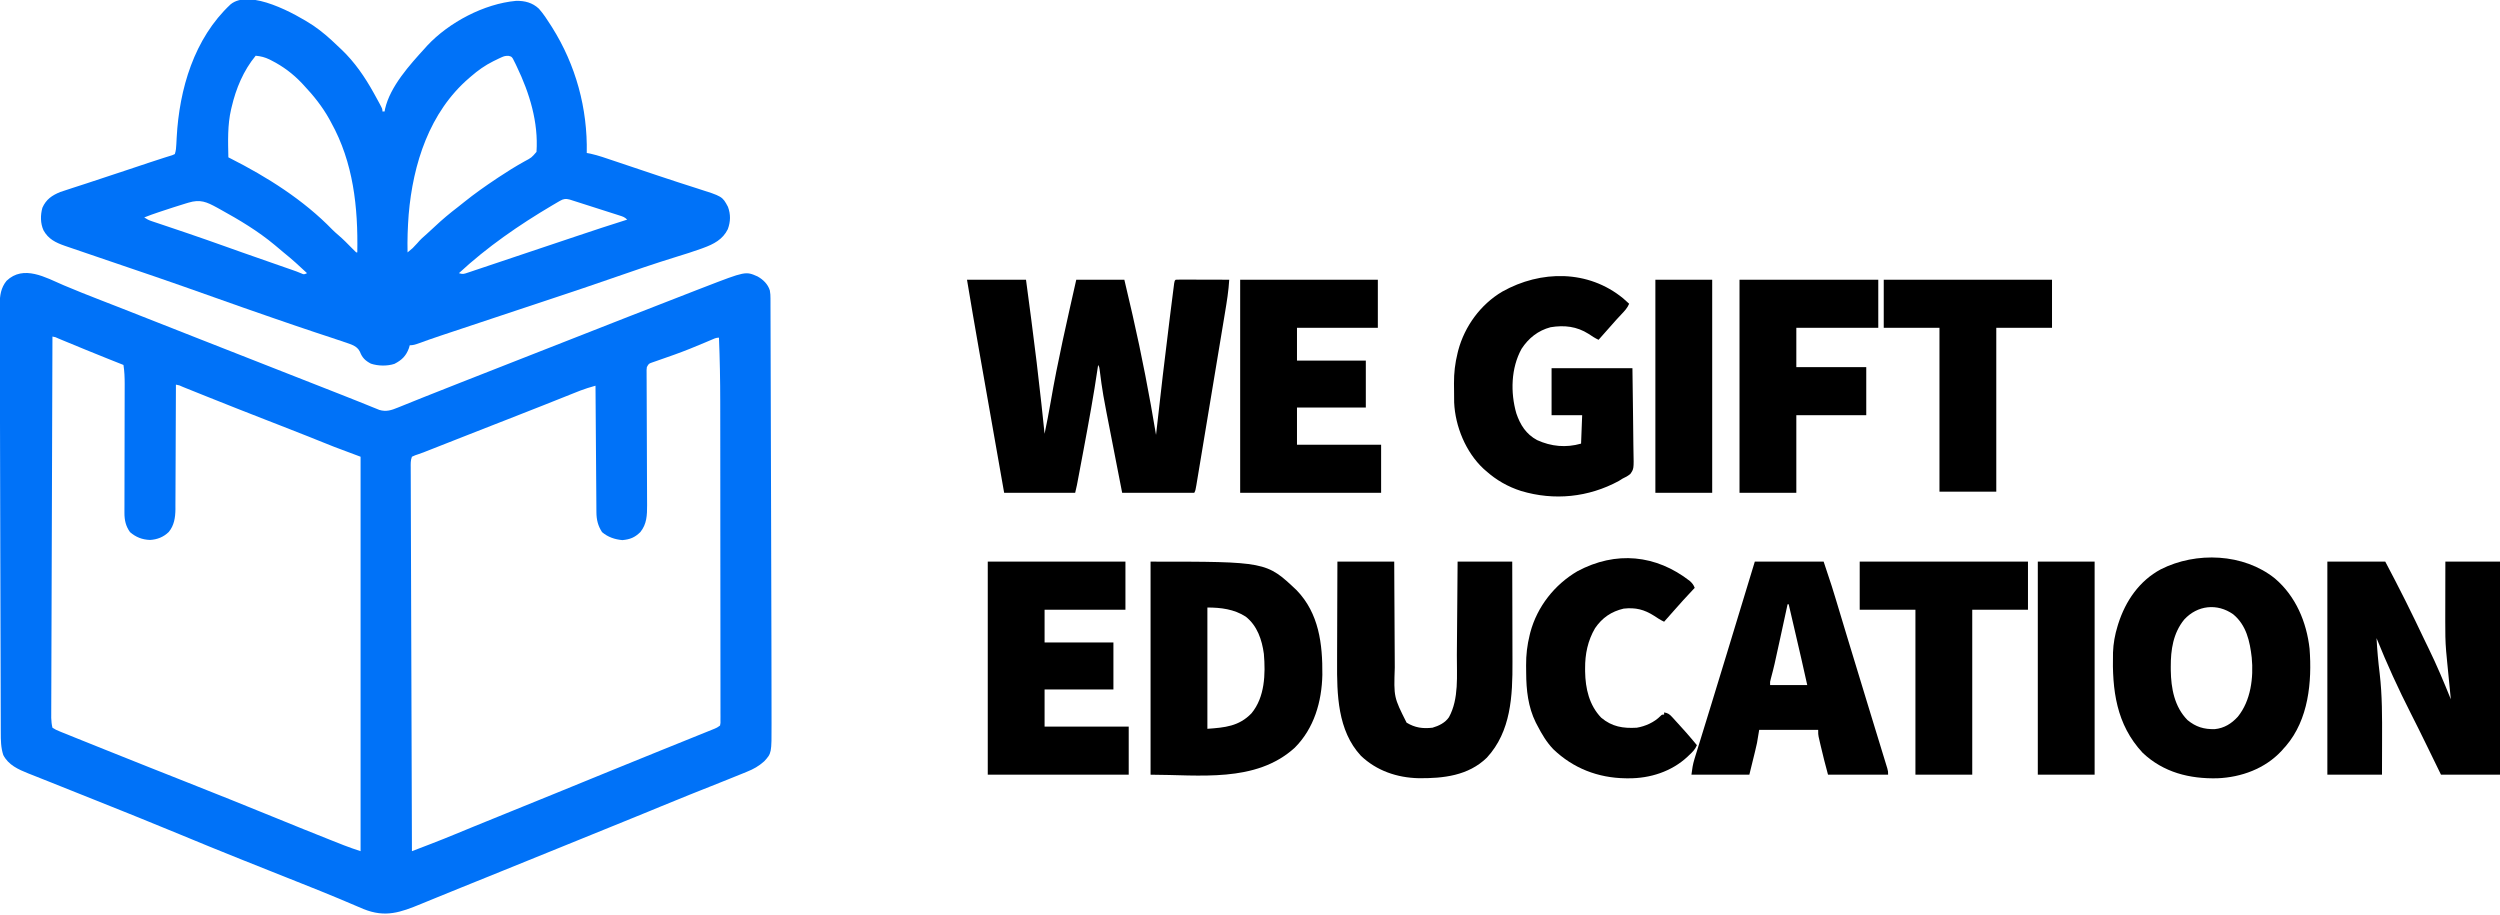 <?xml version="1.0" encoding="UTF-8"?>
<svg version="1.1" xmlns="http://www.w3.org/2000/svg" width="2288" height="837">
<path d="M0 0 C11.221 4.794 22.573 9.238 33.942 13.666 C34.94 14.054 35.937 14.443 36.965 14.843 C41.002 16.416 45.039 17.988 49.076 19.558 C58.085 23.064 67.078 26.609 76.067 30.166 C91.559 36.291 107.061 42.389 122.567 48.478 C123.753 48.944 124.939 49.41 126.161 49.89 C132.241 52.278 138.322 54.665 144.402 57.053 C155.008 61.218 165.613 65.384 176.218 69.551 C182.006 71.825 187.794 74.099 193.583 76.373 C195.912 77.288 198.24 78.203 200.569 79.117 C201.735 79.575 202.901 80.033 204.102 80.505 C244.169 96.246 244.169 96.246 247.444 97.533 C249.582 98.373 251.72 99.211 253.859 100.048 C259.047 102.079 264.229 104.127 269.394 106.216 C271.958 107.253 274.525 108.282 277.092 109.31 C278.913 110.042 280.729 110.786 282.545 111.529 C283.654 111.973 284.762 112.416 285.904 112.872 C287.366 113.465 287.366 113.465 288.857 114.07 C295.134 115.943 299.857 114.388 305.716 111.97 C306.508 111.654 307.3 111.337 308.116 111.01 C309.851 110.315 311.583 109.615 313.314 108.911 C316.136 107.763 318.963 106.627 321.791 105.495 C324.85 104.27 327.908 103.044 330.965 101.815 C342.075 97.349 353.22 92.975 364.368 88.605 C369.114 86.744 373.86 84.881 378.605 83.017 C382.223 81.596 385.842 80.176 389.461 78.755 C396.614 75.947 403.766 73.137 410.919 70.326 C435.551 60.646 460.184 50.971 484.824 41.314 C495.348 37.189 505.869 33.061 516.387 28.924 C537.464 20.636 558.556 12.389 579.687 4.243 C581.953 3.369 584.218 2.495 586.483 1.62 C624.081 -12.901 624.081 -12.901 635.005 -8.084 C640.143 -5.212 644.466 -1.038 646.25 4.713 C646.756 7.233 646.823 9.554 646.831 12.126 C646.836 13.186 646.842 14.247 646.847 15.34 C646.849 17.088 646.849 17.088 646.85 18.87 C646.855 20.11 646.86 21.349 646.865 22.626 C646.878 26.07 646.886 29.515 646.893 32.96 C646.901 36.679 646.914 40.398 646.927 44.116 C646.952 51.428 646.972 58.739 646.989 66.05 C647.01 74.647 647.037 83.245 647.063 91.842 C647.111 107.292 647.154 122.743 647.195 138.193 C647.234 152.981 647.275 167.769 647.32 182.557 C647.324 183.906 647.324 183.906 647.328 185.282 C647.339 188.903 647.35 192.524 647.361 196.145 C647.487 237.643 647.594 279.141 647.683 320.64 C647.692 324.754 647.701 328.868 647.71 332.982 C647.739 346.436 647.764 359.889 647.776 373.343 C647.779 377.051 647.785 380.758 647.793 384.466 C647.801 388.615 647.805 392.764 647.804 396.913 C647.805 398.365 647.807 399.817 647.811 401.269 C647.884 428.287 647.884 428.287 641.038 435.71 C636.109 440.111 631.324 442.824 625.204 445.248 C624.297 445.621 623.391 445.995 622.456 446.38 C619.542 447.576 616.618 448.747 613.692 449.916 C611.745 450.703 609.798 451.492 607.851 452.281 C602.802 454.318 597.745 456.333 592.684 458.341 C587.187 460.523 581.693 462.715 576.2 464.908 C575.116 465.341 574.031 465.774 572.914 466.219 C563.878 469.831 554.87 473.506 545.88 477.228 C543.17 478.35 540.46 479.471 537.751 480.592 C537.089 480.865 536.427 481.139 535.744 481.421 C527.992 484.624 520.218 487.77 512.442 490.916 C498.216 496.672 484 502.455 469.789 508.25 C446.567 517.719 423.327 527.142 400.072 536.531 C390.946 540.216 381.822 543.908 372.699 547.601 C370.099 548.653 367.498 549.704 364.897 550.756 C357.221 553.859 349.548 556.97 341.888 560.111 C338.519 561.492 335.149 562.869 331.778 564.246 C330.211 564.888 328.644 565.532 327.079 566.178 C308.118 574.001 294.299 578.945 274.353 570.858 C271.687 569.744 269.028 568.612 266.374 567.468 C262.433 565.771 258.478 564.109 254.523 562.445 C253.237 561.903 253.237 561.903 251.925 561.35 C240.947 556.74 229.885 552.34 218.825 547.931 C216.612 547.048 214.4 546.165 212.187 545.282 C204.268 542.123 196.347 538.969 188.426 535.816 C180.579 532.691 172.732 529.563 164.887 526.431 C163.79 525.993 162.692 525.555 161.561 525.103 C142.881 517.641 124.27 510.019 105.694 502.301 C93.845 497.379 81.963 492.538 70.067 487.728 C68.302 487.014 68.302 487.014 66.501 486.286 C63.808 485.198 61.114 484.113 58.419 483.029 C57.436 482.633 56.452 482.238 55.44 481.83 C47.077 478.468 38.709 475.118 30.341 471.771 C29.682 471.508 29.023 471.244 28.345 470.973 C21.234 468.129 14.123 465.288 7.01 462.45 C1.087 460.087 -4.832 457.713 -10.75 455.338 C-13.803 454.118 -16.858 452.908 -19.916 451.703 C-22.961 450.5 -26.001 449.285 -29.042 448.072 C-30.695 447.427 -30.695 447.427 -32.38 446.769 C-41.503 443.108 -50.646 439.032 -55.308 429.916 C-57.527 423.146 -57.599 416.332 -57.586 409.274 C-57.592 408.128 -57.598 406.983 -57.604 405.803 C-57.621 401.974 -57.624 398.145 -57.627 394.316 C-57.635 391.56 -57.646 388.805 -57.657 386.049 C-57.682 379.321 -57.697 372.593 -57.708 365.865 C-57.722 357.919 -57.747 349.972 -57.773 342.025 C-57.818 327.707 -57.855 313.388 -57.886 299.07 C-57.916 285.443 -57.95 271.817 -57.99 258.19 C-57.993 257.365 -57.995 256.539 -57.998 255.689 C-58.008 252.362 -58.018 249.036 -58.028 245.71 C-58.123 213.961 -58.199 182.212 -58.256 150.463 C-58.261 147.355 -58.267 144.247 -58.272 141.139 C-58.274 140.377 -58.275 139.615 -58.277 138.829 C-58.298 126.948 -58.328 115.067 -58.361 103.187 C-58.393 91.748 -58.419 80.309 -58.436 68.87 C-58.446 62.766 -58.459 56.662 -58.48 50.558 C-58.5 44.999 -58.51 39.44 -58.512 33.881 C-58.515 31.881 -58.521 29.881 -58.531 27.88 C-58.543 25.171 -58.544 22.462 -58.541 19.752 C-58.547 18.981 -58.554 18.21 -58.561 17.415 C-58.525 9.446 -57.475 2.231 -52.308 -4.084 C-36.749 -18.967 -16.564 -7.129 0 0 Z M-10.308 46.916 C-10.458 91.656 -10.603 136.397 -10.741 181.138 C-10.757 186.417 -10.774 191.697 -10.79 196.977 C-10.793 198.028 -10.797 199.079 -10.8 200.162 C-10.853 217.191 -10.909 234.22 -10.967 251.248 C-11.026 268.716 -11.081 286.184 -11.133 303.652 C-11.165 314.434 -11.2 325.216 -11.239 335.998 C-11.265 343.387 -11.288 350.777 -11.308 358.167 C-11.319 362.432 -11.332 366.698 -11.35 370.964 C-11.366 374.869 -11.377 378.774 -11.385 382.679 C-11.388 384.092 -11.394 385.505 -11.401 386.918 C-11.41 388.839 -11.413 390.76 -11.415 392.68 C-11.419 393.747 -11.422 394.814 -11.426 395.914 C-11.303 399.03 -11.052 401.883 -10.308 404.916 C-8.005 406.418 -6.179 407.332 -3.656 408.299 C-2.599 408.736 -2.599 408.736 -1.52 409.183 C0.854 410.159 3.241 411.099 5.63 412.041 C7.337 412.734 9.044 413.429 10.75 414.126 C15.411 416.022 20.083 417.887 24.758 419.746 C28.675 421.308 32.586 422.886 36.497 424.465 C50.208 430 63.947 435.465 77.692 440.916 C78.804 441.357 79.915 441.797 81.06 442.252 C91.228 446.283 101.397 450.312 111.566 454.338 C139.436 465.373 167.264 476.497 195.005 487.853 C211.2 494.482 227.421 501.038 243.692 507.478 C245.052 508.018 245.052 508.018 246.44 508.569 C249.002 509.584 251.566 510.596 254.13 511.607 C254.868 511.9 255.607 512.193 256.367 512.495 C261.439 514.485 266.506 516.187 271.692 517.916 C271.692 398.786 271.692 279.656 271.692 156.916 C263.772 153.946 255.852 150.976 247.692 147.916 C243.036 146.081 238.391 144.236 233.755 142.353 C231.211 141.328 228.667 140.304 226.122 139.283 C225.458 139.017 224.794 138.75 224.11 138.476 C215.223 134.917 206.3 131.451 197.38 127.978 C193.854 126.605 190.328 125.231 186.802 123.857 C185.94 123.521 185.078 123.186 184.189 122.84 C176.164 119.712 168.144 116.571 160.13 113.416 C159.485 113.162 158.841 112.909 158.177 112.647 C149.704 109.31 141.243 105.94 132.79 102.552 C131.866 102.182 130.942 101.812 129.991 101.431 C125.434 99.605 120.877 97.776 116.323 95.943 C114.675 95.282 113.027 94.62 111.38 93.959 C110.232 93.496 110.232 93.496 109.062 93.023 C105.968 91.558 105.968 91.558 102.692 90.916 C102.691 91.54 102.689 92.165 102.688 92.809 C102.651 108.042 102.591 123.276 102.508 138.509 C102.469 145.876 102.436 153.243 102.421 160.61 C102.408 167.035 102.381 173.459 102.338 179.884 C102.315 183.282 102.299 186.681 102.3 190.079 C102.298 193.883 102.271 197.686 102.238 201.49 C102.246 203.161 102.246 203.161 102.253 204.866 C102.152 212.465 101.144 219.831 96.078 225.826 C91.296 230.468 85.625 232.674 79.024 233.08 C71.863 232.817 66.134 230.619 60.692 225.916 C56.82 220.579 55.564 214.945 55.579 208.439 C55.579 206.77 55.579 206.77 55.579 205.067 C55.587 203.242 55.587 203.242 55.594 201.38 C55.597 199.407 55.599 197.435 55.601 195.462 C55.605 193.344 55.61 191.225 55.617 189.106 C55.631 184.685 55.636 180.263 55.641 175.842 C55.653 165.652 55.675 155.463 55.697 145.274 C55.718 135.945 55.736 126.616 55.746 117.287 C55.751 112.897 55.76 108.507 55.774 104.117 C55.78 102.04 55.783 99.962 55.785 97.885 C55.788 95.359 55.795 92.833 55.805 90.307 C55.806 84.41 55.596 78.746 54.692 72.916 C53.961 72.626 53.231 72.335 52.478 72.036 C48.923 70.623 45.37 69.208 41.817 67.791 C41.161 67.529 40.505 67.268 39.83 66.998 C26.962 61.861 14.148 56.598 1.351 51.286 C0.645 50.994 -0.061 50.702 -0.789 50.401 C-2.119 49.85 -3.448 49.298 -4.777 48.744 C-7.455 47.458 -7.455 47.458 -10.308 46.916 Z M592.313 50.119 C591.179 50.599 590.045 51.079 588.877 51.574 C587.962 51.963 587.962 51.963 587.029 52.36 C577.93 56.222 568.803 59.943 559.497 63.279 C558.743 63.549 557.99 63.819 557.213 64.098 C553.526 65.414 549.833 66.712 546.133 67.993 C544.784 68.468 543.436 68.944 542.087 69.42 C540.899 69.83 539.712 70.241 538.488 70.664 C535.427 71.736 535.427 71.736 533.692 74.916 C533.401 77.467 533.401 77.467 533.465 80.379 C533.465 81.515 533.465 82.65 533.466 83.82 C533.476 85.067 533.486 86.313 533.497 87.598 C533.501 89.613 533.506 91.627 533.51 93.642 C533.517 95.81 533.529 97.977 533.542 100.145 C533.569 104.667 533.581 109.19 533.59 113.712 C533.614 124.137 533.658 134.562 533.703 144.986 C533.743 154.525 533.779 164.064 533.799 173.603 C533.809 178.092 533.829 182.581 533.856 187.07 C533.871 189.874 533.877 192.678 533.882 195.482 C533.887 197.388 533.903 199.293 533.919 201.199 C533.92 210.364 533.704 218.568 527.692 225.916 C522.638 230.858 518.303 232.581 511.317 233.228 C504.442 232.636 497.971 230.458 492.692 225.916 C488.932 220.179 487.584 214.545 487.534 207.721 C487.519 206.183 487.519 206.183 487.504 204.615 C487.499 203.501 487.493 202.388 487.487 201.241 C487.477 200.06 487.467 198.879 487.457 197.662 C487.431 194.433 487.409 191.204 487.389 187.975 C487.367 184.597 487.34 181.22 487.313 177.842 C487.263 171.449 487.218 165.057 487.175 158.664 C487.125 151.385 487.07 144.106 487.015 136.826 C486.901 121.856 486.794 106.886 486.692 91.916 C485.125 92.376 483.559 92.839 481.993 93.303 C481.121 93.561 480.248 93.818 479.35 94.084 C475.09 95.417 470.971 97.067 466.833 98.732 C465.908 99.1 464.983 99.468 464.029 99.848 C462.039 100.64 460.049 101.435 458.06 102.231 C452.665 104.39 447.264 106.534 441.864 108.681 C440.757 109.122 439.651 109.562 438.511 110.016 C427.754 114.296 416.976 118.518 406.192 122.728 C402.439 124.194 398.687 125.66 394.934 127.127 C393.977 127.501 393.02 127.875 392.033 128.26 C383.898 131.441 375.767 134.634 367.637 137.83 C366.999 138.081 366.361 138.332 365.704 138.59 C358.791 141.307 351.879 144.026 344.968 146.745 C342.68 147.644 340.393 148.544 338.106 149.443 C337.069 149.852 336.031 150.26 334.962 150.681 C333.988 151.064 333.014 151.447 332.011 151.841 C331.104 152.202 330.196 152.562 329.261 152.933 C327.603 153.567 325.931 154.165 324.244 154.718 C321.816 155.481 321.816 155.481 318.692 156.916 C317.364 160.154 317.574 163.526 317.585 166.983 C317.586 168.235 317.588 169.486 317.589 170.776 C317.596 172.167 317.603 173.559 317.61 174.95 C317.614 176.426 317.617 177.902 317.62 179.378 C317.629 183.439 317.644 187.501 317.661 191.562 C317.677 195.939 317.688 200.317 317.7 204.695 C317.72 212.281 317.745 219.867 317.772 227.454 C317.811 238.422 317.844 249.391 317.876 260.359 C317.928 278.154 317.985 295.949 318.044 313.744 C318.102 331.032 318.157 348.321 318.21 365.609 C318.213 366.674 318.216 367.739 318.22 368.837 C318.236 374.181 318.252 379.525 318.269 384.87 C318.403 429.218 318.545 473.567 318.692 517.916 C322.826 516.331 326.959 514.745 331.093 513.158 C332.252 512.714 333.412 512.269 334.607 511.811 C343.426 508.424 352.187 504.916 360.914 501.298 C365.048 499.584 369.187 497.881 373.325 496.177 C374.18 495.825 375.035 495.473 375.916 495.11 C385.283 491.254 394.674 487.459 404.067 483.666 C419.308 477.508 434.537 471.318 449.755 465.103 C451.287 464.478 451.287 464.478 452.85 463.839 C462.194 460.023 471.537 456.205 480.88 452.386 C487.025 449.875 493.171 447.364 499.317 444.853 C500.826 444.237 500.826 444.237 502.365 443.608 C517.753 437.325 533.156 431.078 548.567 424.853 C550.538 424.057 552.508 423.261 554.479 422.465 C569.145 416.539 569.145 416.539 575.304 414.056 C579.185 412.492 583.064 410.923 586.942 409.353 C588.025 408.918 589.107 408.483 590.223 408.035 C591.187 407.644 592.152 407.252 593.145 406.849 C593.962 406.52 594.778 406.19 595.619 405.851 C597.924 404.879 597.924 404.879 600.692 402.916 C601.145 400.522 601.145 400.522 601.064 397.678 C601.071 396.56 601.077 395.443 601.084 394.291 C601.072 392.434 601.072 392.434 601.06 390.539 C601.063 389.231 601.066 387.923 601.07 386.576 C601.078 382.933 601.068 379.29 601.055 375.647 C601.044 371.721 601.051 367.796 601.055 363.87 C601.06 356.167 601.05 348.463 601.034 340.76 C601.017 331.768 601.016 322.777 601.015 313.785 C601.013 297.709 600.997 281.634 600.973 265.558 C600.95 250.013 600.936 234.469 600.932 218.924 C600.932 217.494 600.932 217.494 600.932 216.035 C600.931 214.114 600.931 212.194 600.93 210.273 C600.93 209.325 600.93 208.377 600.93 207.4 C600.929 206.455 600.929 205.509 600.929 204.534 C600.925 189.668 600.914 174.802 600.902 159.936 C600.897 154.577 600.894 149.218 600.891 143.86 C600.886 135.332 600.879 126.804 600.864 118.277 C600.858 114.388 600.853 110.5 600.852 106.612 C600.846 87.026 600.476 67.487 599.692 47.916 C596.877 47.916 594.903 49.009 592.313 50.119 Z " fill="#0072F8" transform="translate(58.308,261.084)"/>
<path d="M0 0 C7.95 5.401 15.045 11.588 21.936 18.272 C23.267 19.557 24.623 20.817 25.98 22.074 C37.979 33.473 47.412 47.267 55.402 61.688 C55.783 62.372 56.164 63.057 56.557 63.763 C57.703 65.837 58.838 67.916 59.965 70 C60.486 70.961 60.486 70.961 61.017 71.942 C63.402 76.444 63.402 76.444 63.402 78.688 C64.062 78.688 64.722 78.688 65.402 78.688 C65.524 77.955 65.646 77.222 65.772 76.468 C70.467 55.752 88.451 35.98 102.402 20.688 C103.062 19.944 103.722 19.2 104.402 18.434 C124.295 -2.835 156.435 -19.865 185.641 -22.516 C193.636 -22.696 200.671 -20.916 206.602 -15.34 C210.723 -10.7 214.084 -5.537 217.402 -0.312 C217.809 0.326 218.215 0.965 218.634 1.623 C240.413 36.271 251.209 75.881 250.402 116.688 C251.562 116.911 252.723 117.134 253.918 117.365 C261.158 118.98 268.133 121.482 275.152 123.852 C276.694 124.368 278.235 124.884 279.777 125.4 C283.832 126.757 287.886 128.12 291.94 129.484 C299.134 131.904 306.33 134.315 313.527 136.727 C314.301 136.986 315.075 137.245 315.872 137.513 C327.718 141.483 339.59 145.357 351.502 149.128 C374.513 156.422 374.513 156.422 379.617 165.957 C382.203 172.953 382.044 179.437 379.508 186.414 C374.933 195.822 366.54 200.15 357.094 203.582 C356.404 203.836 355.714 204.091 355.003 204.353 C347.684 207.013 340.259 209.317 332.819 211.609 C312.741 217.812 292.881 224.605 273.045 231.536 C256.041 237.472 238.973 243.197 221.879 248.869 C211.203 252.413 200.532 255.969 189.859 259.523 C188.699 259.91 187.538 260.297 186.342 260.695 C181.59 262.277 176.838 263.86 172.086 265.442 C166.008 267.467 159.929 269.491 153.85 271.513 C147.849 273.51 141.849 275.508 135.849 277.507 C133.6 278.256 131.35 279.005 129.101 279.753 C125.958 280.798 122.816 281.844 119.675 282.892 C118.699 283.217 117.724 283.542 116.719 283.877 C109.941 286.147 103.194 288.495 96.486 290.964 C93.637 291.995 91.461 292.688 88.402 292.688 C88.155 293.554 87.907 294.42 87.652 295.312 C84.963 302.574 81.133 306.219 74.402 309.688 C67.883 311.861 59.367 311.713 52.84 309.5 C47.667 306.772 44.909 304.099 42.84 298.688 C40.05 292.836 34.151 291.787 28.402 289.688 C24.097 288.178 19.771 286.738 15.432 285.327 C11.507 284.048 7.59 282.749 3.672 281.449 C2.802 281.161 1.933 280.872 1.037 280.575 C-11.351 276.453 -23.693 272.195 -36.035 267.938 C-36.659 267.722 -37.283 267.507 -37.925 267.286 C-55.782 261.127 -73.603 254.877 -91.392 248.524 C-126.368 236.036 -161.497 223.991 -196.683 212.106 C-216.098 205.546 -216.098 205.546 -225.363 202.316 C-226.358 201.974 -226.358 201.974 -227.373 201.624 C-235.749 198.679 -242.36 195.454 -246.758 187.52 C-249.697 181.107 -249.679 173.559 -247.797 166.82 C-244.43 159.206 -239.048 155.497 -231.41 152.391 C-227.493 151.021 -223.555 149.749 -219.598 148.5 C-218.068 148.005 -216.538 147.509 -215.009 147.011 C-212.469 146.185 -209.928 145.36 -207.386 144.54 C-195.761 140.786 -184.181 136.896 -172.594 133.023 C-167.653 131.371 -162.71 129.724 -157.766 128.077 C-155.464 127.31 -153.163 126.541 -150.862 125.77 C-146.12 124.182 -141.378 122.606 -136.604 121.117 C-135.888 120.89 -135.173 120.664 -134.435 120.43 C-132.633 119.863 -130.827 119.309 -129.021 118.756 C-128.221 118.403 -127.422 118.051 -126.598 117.688 C-125.517 114.446 -125.362 111.833 -125.203 108.422 C-125.137 107.151 -125.071 105.879 -125.003 104.57 C-124.968 103.896 -124.933 103.222 -124.897 102.527 C-122.523 58.288 -108.987 11.923 -75.598 -19.312 C-57.859 -33.951 -15.945 -10.447 0 0 Z M-52.598 27.688 C-63.798 41.268 -70.624 57.647 -74.598 74.688 C-74.76 75.36 -74.922 76.032 -75.089 76.725 C-78.447 91.21 -77.906 105.906 -77.598 120.688 C-77.011 120.983 -76.424 121.278 -75.82 121.583 C-42.111 138.642 -8.846 159.598 17.629 186.91 C19.401 188.686 21.242 190.312 23.152 191.938 C27.489 195.651 31.466 199.697 35.454 203.776 C36.753 205.097 38.076 206.395 39.402 207.688 C39.732 207.688 40.062 207.688 40.402 207.688 C41.144 166.429 36.842 125.429 16.402 88.688 C15.827 87.625 15.252 86.563 14.66 85.469 C8.306 74.107 0.319 64.134 -8.598 54.688 C-9.532 53.674 -9.532 53.674 -10.484 52.641 C-18.532 44.205 -27.593 37.392 -37.973 32.125 C-38.626 31.79 -39.28 31.456 -39.953 31.111 C-44.196 29.059 -47.904 28.13 -52.598 27.688 Z M172.215 29.207 C171.053 29.743 171.053 29.743 169.867 30.291 C168.647 30.889 168.647 30.889 167.402 31.5 C166.557 31.909 165.712 32.319 164.842 32.741 C157.205 36.566 150.846 41.086 144.402 46.688 C143.886 47.129 143.369 47.57 142.837 48.024 C106.468 79.222 91.345 126.679 87.418 173.076 C86.537 184.623 86.13 196.11 86.402 207.688 C91.168 203.832 91.168 203.832 95.277 199.312 C97.93 196.129 100.801 193.497 103.957 190.82 C106.45 188.646 108.847 186.394 111.247 184.12 C118.048 177.693 125.096 171.804 132.533 166.133 C134.455 164.647 136.344 163.125 138.23 161.594 C147.692 153.971 157.554 147.055 167.652 140.312 C168.279 139.892 168.907 139.472 169.553 139.039 C177.346 133.827 185.247 128.946 193.437 124.38 C199.842 120.99 199.842 120.99 204.402 115.688 C206.244 88.559 198.047 61.884 186.402 37.688 C186.002 36.839 185.601 35.99 185.188 35.115 C184.775 34.299 184.363 33.482 183.938 32.641 C183.388 31.537 183.388 31.537 182.828 30.411 C181.484 28.485 181.484 28.485 179.006 27.845 C176.171 27.673 174.769 28.022 172.215 29.207 Z M225.832 160.531 C225.113 160.945 224.394 161.359 223.654 161.785 C222.87 162.248 222.085 162.711 221.277 163.188 C220.451 163.672 219.624 164.156 218.772 164.655 C188.394 182.625 159.328 202.668 133.402 226.688 C136.993 227.884 137.989 227.406 141.512 226.222 C142.57 225.872 143.628 225.522 144.718 225.161 C145.879 224.766 147.04 224.371 148.236 223.965 C149.459 223.557 150.682 223.149 151.943 222.728 C155.308 221.606 158.67 220.472 162.031 219.336 C165.567 218.144 169.107 216.962 172.646 215.779 C179.376 213.528 186.103 211.267 192.829 209.004 C202.615 205.711 212.405 202.431 222.195 199.151 C223.657 198.661 225.118 198.172 226.58 197.682 C227.296 197.442 228.012 197.202 228.749 196.955 C232.937 195.552 237.124 194.146 241.31 192.738 C256.632 187.584 271.977 182.524 287.402 177.688 C285.072 175.357 283.481 174.901 280.358 173.9 C279.306 173.56 278.255 173.219 277.172 172.869 C276.032 172.507 274.893 172.146 273.719 171.773 C272.552 171.399 271.386 171.024 270.184 170.639 C267.714 169.847 265.244 169.059 262.772 168.273 C258.982 167.068 255.195 165.851 251.408 164.633 C249.012 163.867 246.615 163.101 244.219 162.336 C243.081 161.97 241.944 161.605 240.772 161.228 C239.717 160.894 238.663 160.56 237.576 160.216 C236.648 159.92 235.719 159.624 234.762 159.319 C231.045 158.324 229.07 158.66 225.832 160.531 Z M-114.223 162.188 C-115.095 162.45 -115.967 162.713 -116.865 162.983 C-124.125 165.193 -131.336 167.54 -138.535 169.938 C-139.559 170.278 -140.583 170.619 -141.637 170.971 C-146.009 172.439 -150.327 173.945 -154.598 175.688 C-152.113 177.344 -150.454 178.194 -147.704 179.114 C-146.917 179.38 -146.129 179.646 -145.317 179.92 C-144.027 180.348 -144.027 180.348 -142.711 180.785 C-141.803 181.091 -140.895 181.397 -139.96 181.712 C-137.984 182.378 -136.008 183.041 -134.032 183.703 C-128.676 185.499 -123.326 187.311 -117.977 189.125 C-116.868 189.501 -115.759 189.877 -114.617 190.264 C-103.158 194.16 -91.749 198.191 -80.348 202.25 C-76.388 203.659 -72.429 205.068 -68.469 206.477 C-67.495 206.823 -66.522 207.169 -65.52 207.526 C-52.663 212.094 -39.774 216.569 -26.884 221.043 C-26.024 221.342 -25.163 221.641 -24.277 221.949 C-22.683 222.503 -21.089 223.056 -19.495 223.608 C-16.542 224.634 -13.635 225.671 -10.772 226.93 C-8.464 227.982 -8.464 227.982 -5.598 226.688 C-12.515 220.188 -19.464 213.826 -26.875 207.887 C-29.705 205.601 -32.459 203.24 -35.223 200.875 C-50.605 188.06 -67.557 177.954 -85.035 168.312 C-85.959 167.8 -86.883 167.288 -87.835 166.76 C-97.635 161.415 -103.305 158.887 -114.223 162.188 Z " fill="#0072F8" transform="translate(286.598,23.312)"/>
<path d="M0 0 C17.82 0 35.64 0 54 0 C55.53 11.499 57.054 22.998 58.562 34.5 C58.675 35.36 58.788 36.22 58.904 37.105 C62.251 62.646 65.374 88.201 68.125 113.812 C68.2 114.512 68.275 115.211 68.353 115.932 C69.249 124.286 70.132 132.642 71 141 C72.966 131.396 74.909 121.795 76.543 112.129 C82.966 74.465 91.625 37.267 100 0 C114.52 0 129.04 0 144 0 C146.376 9.991 148.713 19.988 151 30 C151.327 31.428 151.327 31.428 151.66 32.885 C159.925 69.093 166.897 105.373 173 142 C173.08 141.281 173.16 140.561 173.243 139.82 C177.165 104.706 181.209 69.611 185.639 34.557 C185.938 32.182 186.236 29.806 186.534 27.43 C187.002 23.701 187.474 19.972 187.95 16.243 C188.125 14.87 188.299 13.497 188.471 12.123 C188.706 10.255 188.946 8.388 189.187 6.52 C189.321 5.472 189.454 4.424 189.592 3.345 C190 1 190 1 191 0 C192.535 -0.093 194.074 -0.117 195.612 -0.114 C196.593 -0.113 197.573 -0.113 198.584 -0.113 C199.651 -0.108 200.717 -0.103 201.816 -0.098 C203.446 -0.096 203.446 -0.096 205.108 -0.093 C208.593 -0.088 212.078 -0.075 215.562 -0.062 C217.919 -0.057 220.275 -0.053 222.631 -0.049 C228.421 -0.038 234.21 -0.021 240 0 C239.399 10.107 237.817 19.975 236.148 29.946 C235.854 31.727 235.56 33.509 235.266 35.291 C234.473 40.095 233.674 44.898 232.874 49.7 C232.036 54.734 231.202 59.769 230.369 64.804 C228.97 73.245 227.567 81.686 226.162 90.127 C224.537 99.892 222.917 109.658 221.3 119.425 C219.744 128.828 218.183 138.23 216.621 147.633 C215.957 151.633 215.293 155.634 214.631 159.635 C213.853 164.335 213.071 169.035 212.287 173.735 C211.999 175.462 211.712 177.19 211.427 178.918 C211.038 181.269 210.646 183.619 210.252 185.969 C210.083 187.004 210.083 187.004 209.91 188.06 C209.114 192.772 209.114 192.772 208 195 C186.22 195 164.44 195 142 195 C137.918 174.121 137.918 174.121 136.152 165.037 C134.96 158.902 133.767 152.768 132.565 146.635 C124.089 103.356 124.089 103.356 121.342 81.981 C121.086 79.932 121.086 79.932 120 78 C119.837 79.138 119.837 79.138 119.671 80.298 C115.999 105.526 111.381 130.571 106.688 155.625 C106.527 156.481 106.367 157.337 106.202 158.219 C105.121 163.993 104.037 169.766 102.949 175.539 C102.806 176.3 102.663 177.061 102.516 177.845 C102.113 179.985 101.708 182.125 101.303 184.264 C101.075 185.473 100.847 186.682 100.611 187.927 C100.14 190.299 99.586 192.654 99 195 C77.55 195 56.1 195 34 195 C30.304 174.005 26.609 153.01 22.916 132.014 C21.2 122.262 19.484 112.51 17.767 102.759 C16.268 94.244 14.77 85.729 13.272 77.213 C12.482 72.718 11.691 68.224 10.899 63.729 C7.159 42.503 3.51 21.266 0 0 Z " fill="#000000" transform="translate(885,256)"/>
<path d="M0 0 C17.49 0 34.98 0 53 0 C59.076 11.545 65.124 23.075 70.938 34.75 C71.277 35.431 71.617 36.112 71.967 36.813 C77.673 48.249 83.245 59.743 88.71 71.296 C90.02 74.042 91.354 76.774 92.695 79.504 C100.146 94.737 106.656 110.281 113 126 C112.826 124.239 112.826 124.239 112.649 122.443 C112.213 118.028 111.779 113.612 111.346 109.197 C111.159 107.297 110.972 105.397 110.784 103.498 C110.513 100.745 110.242 97.992 109.973 95.238 C109.849 93.994 109.849 93.994 109.723 92.724 C109.472 90.15 109.234 87.575 109 85 C108.908 84.032 108.815 83.064 108.72 82.067 C107.93 73.031 107.871 64.041 107.902 54.98 C107.904 53.385 107.906 51.789 107.907 50.193 C107.91 46.039 107.92 41.885 107.931 37.731 C107.943 32.722 107.948 27.713 107.954 22.705 C107.963 15.136 107.983 7.568 108 0 C124.5 0 141 0 158 0 C158 64.35 158 128.7 158 195 C140.18 195 122.36 195 104 195 C94.312 175.125 94.312 175.125 91.055 168.442 C86.246 158.592 81.401 148.763 76.426 138.996 C64.919 116.377 54.475 93.546 45 70 C45.597 80.897 46.559 91.679 47.895 102.514 C50.243 122.474 50.132 142.446 50.069 162.509 C50.058 166.184 50.054 169.858 50.049 173.533 C50.039 180.689 50.019 187.844 50 195 C33.5 195 17 195 0 195 C0 130.65 0 66.3 0 0 Z M43 66 C44 68 44 68 44 68 Z " fill="#000000" transform="translate(2130,514)"/>
<path d="M0 0 C19.016 16.169 28.973 39.828 31.695 64.277 C34 94.702 30.737 129.114 10.055 153.27 C9.369 154.028 8.683 154.785 7.977 155.566 C7.311 156.324 6.646 157.082 5.961 157.863 C-9.116 174.057 -30.786 181.958 -52.582 182.848 C-78.118 183.455 -101.977 177.539 -121.023 159.566 C-145.292 133.579 -149.073 101.984 -148.203 67.766 C-147.909 59.441 -146.465 51.518 -144.023 43.566 C-143.804 42.85 -143.584 42.134 -143.358 41.396 C-136.692 20.51 -124.069 2.111 -104.457 -8.398 C-72.125 -24.779 -28.645 -23.057 0 0 Z M-83.023 37.566 C-93.137 49.951 -95.419 65.27 -95.336 80.816 C-95.331 81.911 -95.326 83.006 -95.321 84.134 C-95.085 100.502 -91.978 117.492 -80.023 129.566 C-72.349 135.894 -64.993 138.085 -55.082 137.875 C-46.437 137.003 -39.827 132.883 -34.023 126.566 C-22.046 111.899 -19.458 90.65 -21.242 72.323 C-22.969 57.464 -26.11 42.74 -38.227 32.75 C-52.851 22.429 -70.989 24.469 -83.023 37.566 Z " fill="#000000" transform="translate(2082.023,529.434)"/>
<path d="M0 0 C105.977 0 105.977 0 133.688 26.188 C154.173 47.402 157.46 75.448 157.215 103.621 C156.712 128.092 149.66 152.653 131.945 170.316 C96.264 202.827 44.193 195 0 195 C0 130.65 0 66.3 0 0 Z M52 42 C52 78.63 52 115.26 52 153 C68.111 151.849 80.854 150.698 92.312 138.875 C104.665 124.077 105.262 102.734 103.691 84.398 C101.96 71.561 97.634 58.605 87.078 50.344 C76.495 43.501 64.374 42 52 42 Z " fill="#000000" transform="translate(1053,514)"/>
<path d="M0 0 C1.862 1.614 3.69 3.249 5.484 4.938 C3.868 8.861 1.171 11.651 -1.703 14.688 C-2.704 15.761 -3.704 16.835 -4.703 17.91 C-5.43 18.69 -5.43 18.69 -6.172 19.485 C-8.44 21.936 -10.624 24.458 -12.812 26.98 C-16.015 30.661 -19.27 34.295 -22.516 37.938 C-25.784 36.41 -28.658 34.522 -31.641 32.5 C-42.511 25.625 -53.795 24.365 -66.414 26.406 C-77.88 29.445 -86.543 36.339 -92.98 46.176 C-102.69 63.735 -103.242 86.232 -97.777 105.223 C-94.173 115.836 -88.825 124.281 -78.828 129.688 C-65.783 135.631 -52.309 136.879 -38.516 132.938 C-38.186 124.358 -37.856 115.778 -37.516 106.938 C-46.756 106.938 -55.996 106.938 -65.516 106.938 C-65.516 92.748 -65.516 78.558 -65.516 63.938 C-41.096 63.938 -16.676 63.938 8.484 63.938 C8.845 87.116 8.845 87.116 8.924 97.01 C8.978 103.757 9.041 110.502 9.163 117.248 C9.261 122.688 9.315 128.127 9.338 133.568 C9.355 135.642 9.387 137.716 9.436 139.789 C9.802 156.043 9.802 156.043 6.545 160.727 C4.244 162.551 2.164 163.762 -0.516 164.938 C-1.697 165.669 -2.873 166.409 -4.043 167.16 C-31.802 182.137 -63.048 185.349 -93.364 176.294 C-105.501 172.42 -116.025 166.395 -125.516 157.938 C-126.275 157.272 -127.034 156.607 -127.816 155.922 C-144.013 140.817 -153.714 117.24 -154.677 95.26 C-154.714 91.742 -154.747 88.225 -154.756 84.707 C-154.765 82.471 -154.797 80.236 -154.828 78 C-154.9 68.261 -153.858 59.406 -151.516 49.938 C-151.327 49.173 -151.139 48.408 -150.945 47.62 C-145.003 25.447 -130.43 5.513 -110.624 -6.179 C-75.321 -25.959 -32.014 -26.247 0 0 Z " fill="#000000" transform="translate(1485.516,273.062)"/>
<path d="M0 0 C17.16 0 34.32 0 52 0 C52.037 8.561 52.075 17.121 52.113 25.941 C52.147 32.081 52.183 38.22 52.222 44.36 C52.272 52.297 52.317 60.234 52.346 68.172 C52.37 74.46 52.403 80.748 52.449 87.036 C52.472 90.359 52.49 93.682 52.498 97.005 C51.586 124.062 51.586 124.062 63.312 147.375 C71.051 152.054 78.033 152.999 87 152 C92.764 150.35 98.662 147.477 102.082 142.391 C111.372 125.55 109.186 103.987 109.316 85.449 C109.337 82.979 109.358 80.509 109.379 78.039 C109.434 71.577 109.484 65.114 109.532 58.652 C109.592 50.877 109.658 43.103 109.723 35.328 C109.82 23.552 109.909 11.776 110 0 C126.5 0 143 0 160 0 C160.08 28.016 160.08 28.016 160.101 41.972 C160.112 49.484 160.125 56.997 160.151 64.509 C160.173 71.103 160.185 77.697 160.19 84.291 C160.193 86.794 160.201 89.297 160.211 91.799 C160.341 122.85 158.949 155.38 136.762 179.426 C119.793 195.95 96.902 198.435 74.34 198.219 C54.606 197.75 35.946 191.442 21.508 177.703 C0.07 154.596 -0.478 121.318 -0.293 91.797 C-0.287 89.135 -0.283 86.473 -0.28 83.811 C-0.271 77.579 -0.246 71.346 -0.216 65.114 C-0.179 57.302 -0.163 49.491 -0.146 41.68 C-0.117 27.786 -0.057 13.893 0 0 Z " fill="#000000" transform="translate(1224,514)"/>
<path d="M0 0 C20.79 0 41.58 0 63 0 C71.03 24.091 71.03 24.091 74.285 34.957 C74.86 36.861 75.435 38.766 76.01 40.67 C76.614 42.672 77.217 44.675 77.819 46.678 C79.768 53.162 81.728 59.643 83.686 66.124 C84.144 67.639 84.602 69.155 85.06 70.671 C90.987 90.297 96.985 109.901 102.985 129.505 C103.427 130.952 103.87 132.398 104.313 133.845 C104.53 134.554 104.747 135.264 104.971 135.995 C106.67 141.549 108.367 147.103 110.062 152.658 C111.419 157.104 112.782 161.547 114.147 165.99 C115.09 169.065 116.03 172.14 116.97 175.216 C117.419 176.683 117.869 178.149 118.321 179.615 C118.943 181.636 119.561 183.658 120.177 185.681 C120.53 186.832 120.883 187.983 121.247 189.169 C122 192 122 192 122 195 C103.85 195 85.7 195 67 195 C64.629 186.109 62.279 177.277 60.25 168.312 C60.03 167.364 59.809 166.416 59.582 165.439 C59.374 164.527 59.167 163.615 58.953 162.676 C58.769 161.871 58.585 161.065 58.396 160.236 C58 158 58 158 58 154 C40.18 154 22.36 154 4 154 C3.34 157.96 2.68 161.92 2 166 C1.457 168.512 0.886 171.019 0.273 173.516 C-0.006 174.663 -0.285 175.811 -0.573 176.993 C-0.92 178.398 -1.267 179.803 -1.625 181.25 C-2.739 185.787 -3.853 190.325 -5 195 C-22.49 195 -39.98 195 -58 195 C-57.331 189.646 -56.74 185.564 -55.2 180.577 C-54.827 179.357 -54.453 178.136 -54.069 176.878 C-53.655 175.55 -53.242 174.222 -52.828 172.895 C-52.393 171.481 -51.959 170.068 -51.526 168.654 C-50.595 165.625 -49.66 162.597 -48.723 159.57 C-47.23 154.752 -45.747 149.932 -44.266 145.112 C-42.725 140.101 -41.184 135.09 -39.641 130.081 C-34.83 114.47 -30.069 98.845 -25.319 83.216 C-24.008 78.901 -22.696 74.586 -21.383 70.272 C-20.955 68.864 -20.526 67.456 -20.098 66.048 C-19.888 65.358 -19.678 64.669 -19.462 63.959 C-18.431 60.569 -17.4 57.18 -16.37 53.791 C-12.811 42.089 -9.249 30.388 -5.688 18.688 C-3.811 12.521 -1.934 6.354 0 0 Z M30 39 C29.859 39.654 29.717 40.307 29.571 40.98 C28.082 47.861 26.588 54.74 25.093 61.62 C24.537 64.178 23.982 66.736 23.429 69.294 C17.801 95.288 17.801 95.288 14.655 107.209 C13.886 110.009 13.886 110.009 14 113 C25.22 113 36.44 113 48 113 C44.541 97.262 40.903 81.569 37.25 65.875 C36.642 63.259 36.034 60.643 35.426 58.027 C33.951 51.685 32.476 45.342 31 39 C30.67 39 30.34 39 30 39 Z " fill="#000000" transform="translate(1606,514)"/>
<path d="M0 0 C41.58 0 83.16 0 126 0 C126 14.52 126 29.04 126 44 C101.58 44 77.16 44 52 44 C52 53.9 52 63.8 52 74 C72.79 74 93.58 74 115 74 C115 88.19 115 102.38 115 117 C94.21 117 73.42 117 52 117 C52 128.22 52 139.44 52 151 C77.41 151 102.82 151 129 151 C129 165.52 129 180.04 129 195 C86.43 195 43.86 195 0 195 C0 130.65 0 66.3 0 0 Z " fill="#000000" transform="translate(904,514)"/>
<path d="M0 0 C41.58 0 83.16 0 126 0 C126 14.52 126 29.04 126 44 C101.58 44 77.16 44 52 44 C52 53.9 52 63.8 52 74 C72.79 74 93.58 74 115 74 C115 88.19 115 102.38 115 117 C94.21 117 73.42 117 52 117 C52 128.22 52 139.44 52 151 C77.41 151 102.82 151 129 151 C129 165.52 129 180.04 129 195 C86.43 195 43.86 195 0 195 C0 130.65 0 66.3 0 0 Z " fill="#000000" transform="translate(1135,256)"/>
<path d="M0 0 C2.224 2.06 3.373 3.466 4.441 6.262 C3.584 7.18 2.727 8.097 1.844 9.043 C-6.152 17.609 -6.152 17.609 -13.926 26.375 C-17.097 30.039 -20.335 33.644 -23.559 37.262 C-26.836 35.726 -29.743 33.839 -32.746 31.824 C-41.884 26.03 -49.669 24.105 -60.559 25.262 C-71.876 27.904 -80.248 33.638 -86.77 43.199 C-93.458 54.649 -95.951 66.893 -95.871 80.012 C-95.866 80.973 -95.861 81.933 -95.856 82.923 C-95.603 98.367 -92.143 113.627 -81.168 125.062 C-71.249 133.422 -61.103 134.996 -48.559 134.262 C-40.738 132.969 -32.508 129.276 -26.898 123.574 C-25.559 122.262 -25.559 122.262 -23.559 122.262 C-23.559 121.602 -23.559 120.942 -23.559 120.262 C-20.178 120.837 -18.646 121.839 -16.352 124.359 C-15.768 124.992 -15.185 125.625 -14.584 126.278 C-13.977 126.953 -13.371 127.628 -12.746 128.324 C-12.121 129.008 -11.496 129.692 -10.852 130.396 C-9.078 132.343 -7.315 134.299 -5.559 136.262 C-4.801 137.107 -4.043 137.953 -3.262 138.824 C0.048 142.574 3.259 146.404 6.441 150.262 C4.867 154.127 2.471 156.43 -0.559 159.262 C-1.114 159.799 -1.67 160.337 -2.242 160.891 C-16.792 174.412 -36.471 180.696 -56.121 180.574 C-57.076 180.569 -58.03 180.564 -59.014 180.559 C-84.101 180.151 -106.733 171.444 -124.961 153.957 C-131.184 147.468 -135.453 140.177 -139.559 132.262 C-140.043 131.345 -140.528 130.429 -141.027 129.484 C-148.045 115.257 -149.758 99.699 -149.799 84.031 C-149.808 81.795 -149.839 79.56 -149.871 77.324 C-149.943 67.585 -148.901 58.73 -146.559 49.262 C-146.37 48.497 -146.182 47.732 -145.988 46.944 C-139.691 23.448 -123.841 3.331 -102.949 -8.922 C-67.697 -27.807 -31.037 -24.122 0 0 Z " fill="#000000" transform="translate(1546.559,531.738)"/>
<path d="M0 0 C41.91 0 83.82 0 127 0 C127 14.52 127 29.04 127 44 C102.25 44 77.5 44 52 44 C52 55.88 52 67.76 52 80 C73.12 80 94.24 80 116 80 C116 94.52 116 109.04 116 124 C94.88 124 73.76 124 52 124 C52 147.43 52 170.86 52 195 C34.84 195 17.68 195 0 195 C0 130.65 0 66.3 0 0 Z " fill="#000000" transform="translate(1592,256)"/>
<path d="M0 0 C50.82 0 101.64 0 154 0 C154 14.52 154 29.04 154 44 C137.17 44 120.34 44 103 44 C103 93.83 103 143.66 103 195 C85.84 195 68.68 195 51 195 C51 145.17 51 95.34 51 44 C34.17 44 17.34 44 0 44 C0 29.48 0 14.96 0 0 Z " fill="#000000" transform="translate(1702,514)"/>
<path d="M0 0 C50.82 0 101.64 0 154 0 C154 14.52 154 29.04 154 44 C137.17 44 120.34 44 103 44 C103 93.5 103 143 103 194 C85.84 194 68.68 194 51 194 C51 144.5 51 95 51 44 C34.17 44 17.34 44 0 44 C0 29.48 0 14.96 0 0 Z " fill="#000000" transform="translate(1724,256)"/>
<path d="M0 0 C17.16 0 34.32 0 52 0 C52 64.35 52 128.7 52 195 C34.84 195 17.68 195 0 195 C0 130.65 0 66.3 0 0 Z " fill="#000000" transform="translate(1865,514)"/>
<path d="M0 0 C17.16 0 34.32 0 52 0 C52 64.35 52 128.7 52 195 C34.84 195 17.68 195 0 195 C0 130.65 0 66.3 0 0 Z " fill="#000000" transform="translate(1515,256)"/>
</svg>
